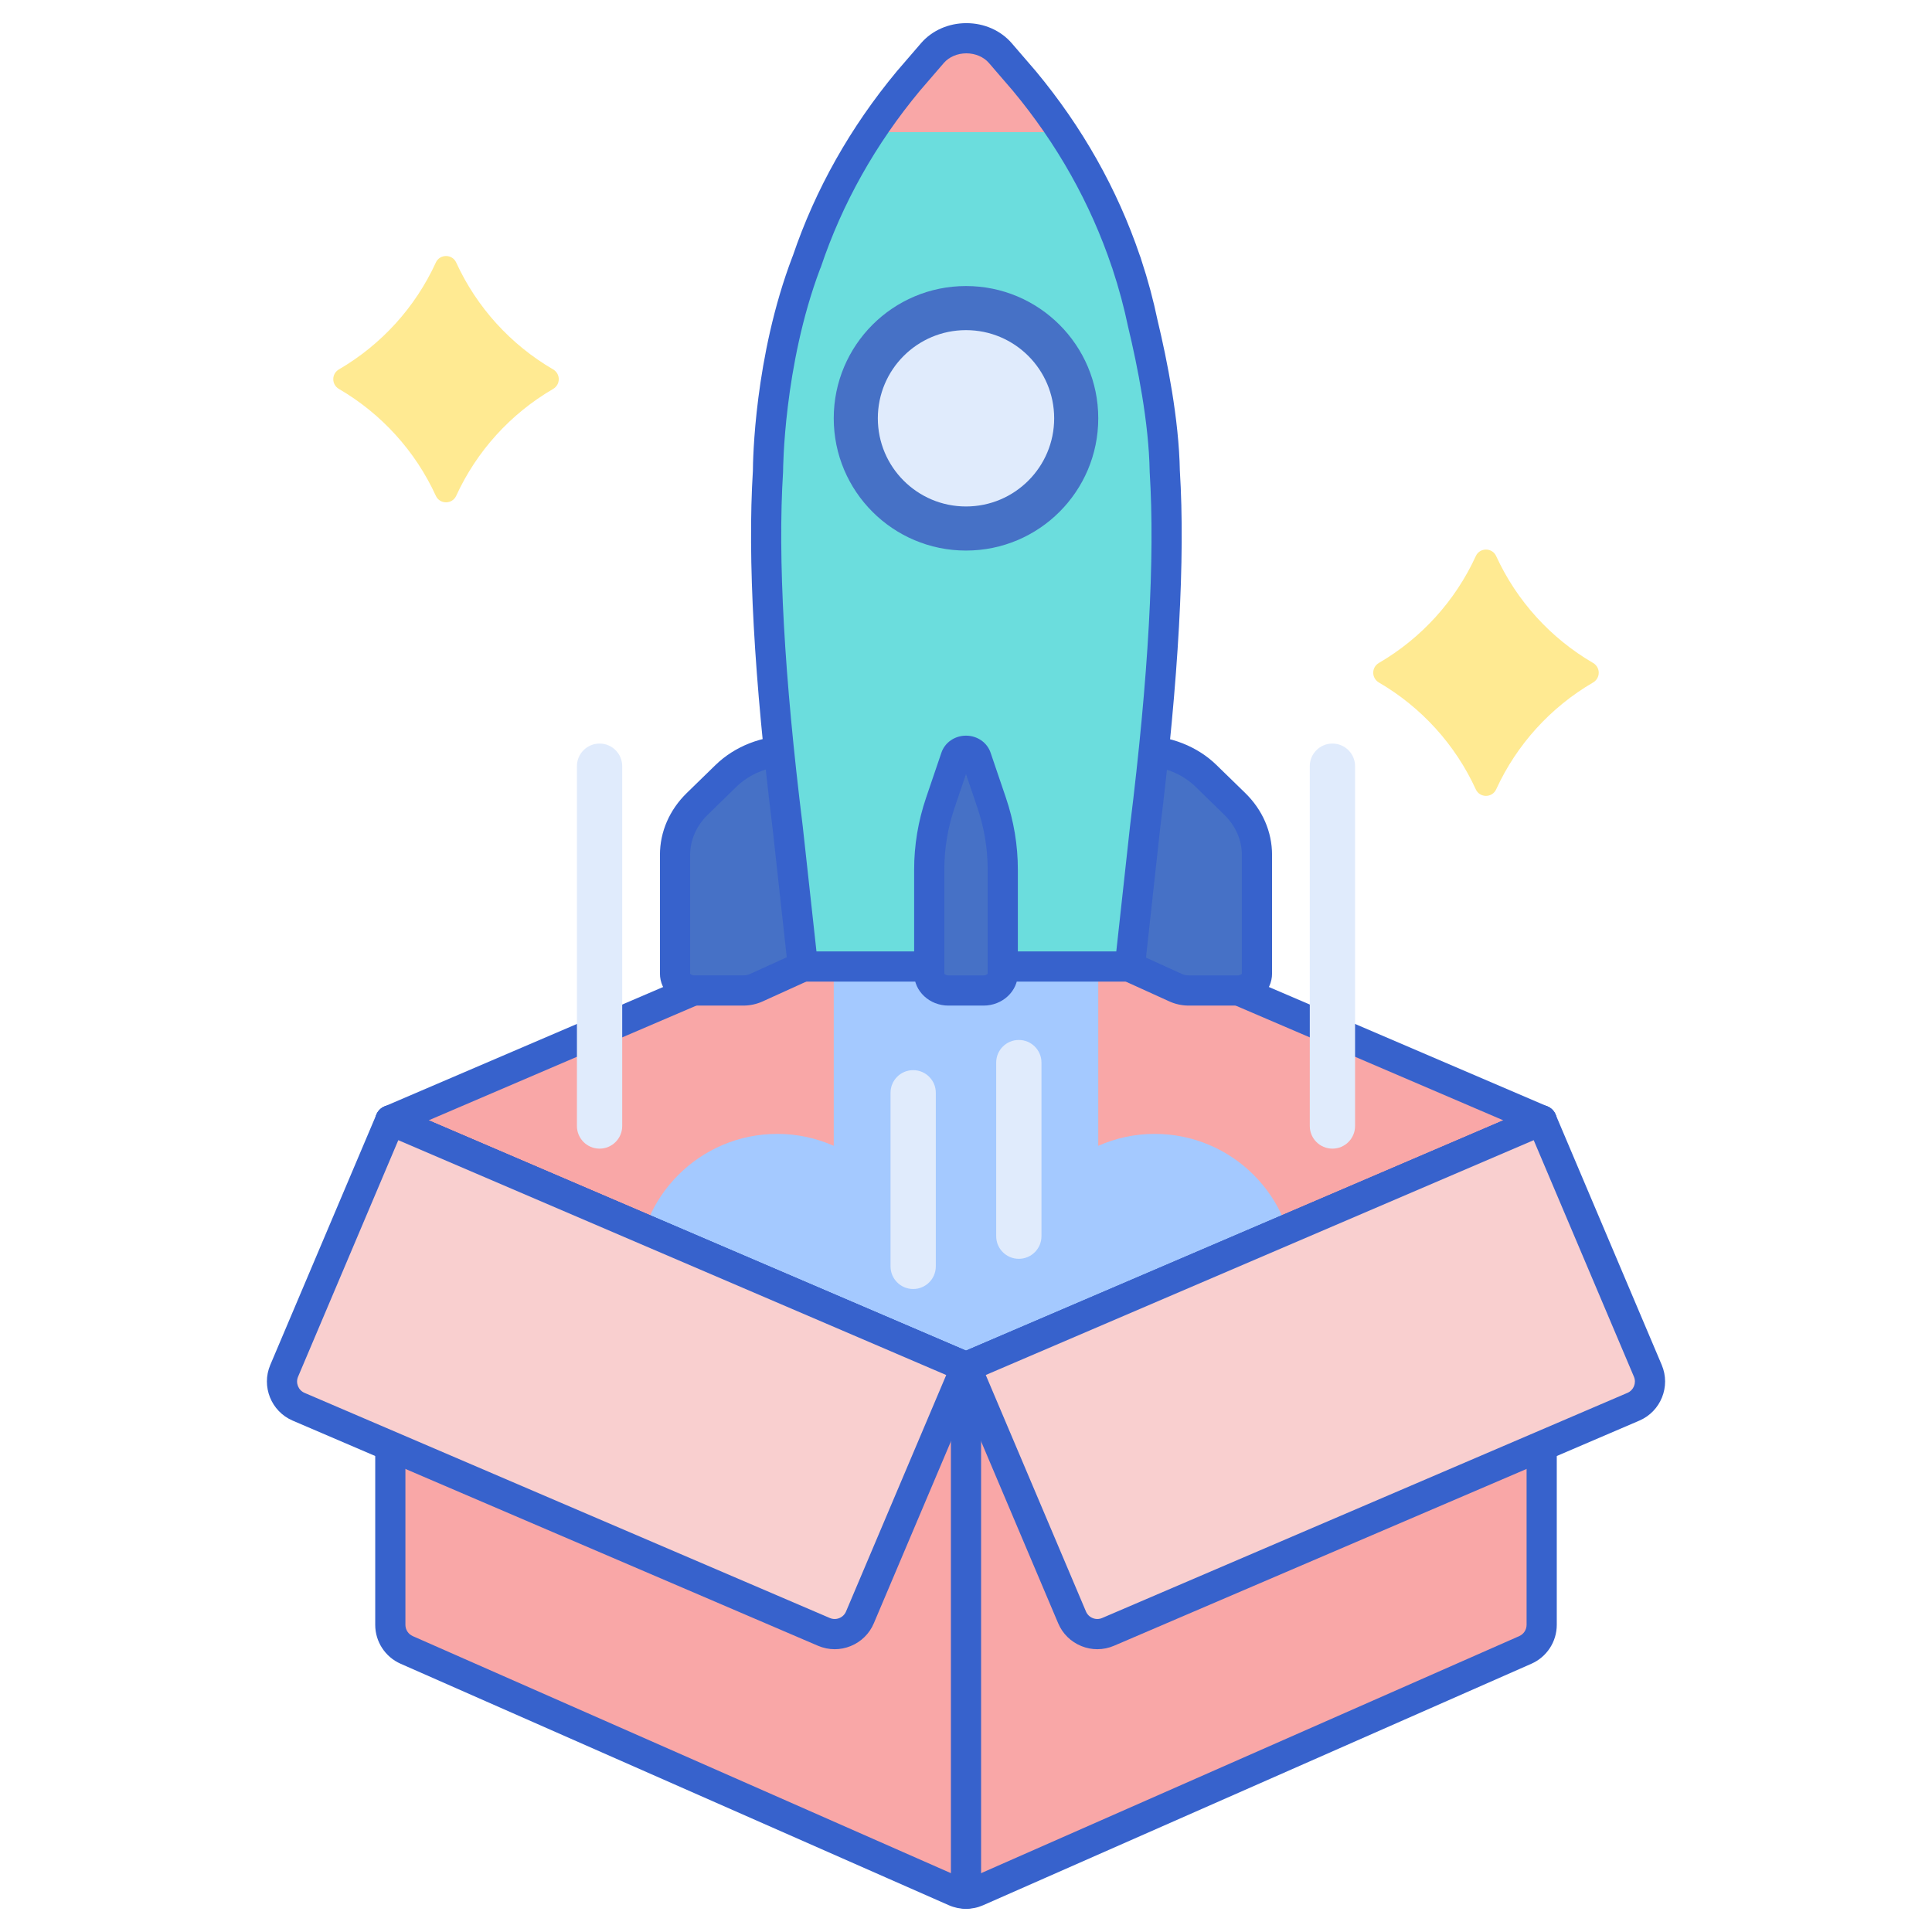<svg id="Layer_1" enable-background="new 0 0 256 256" height="512" viewBox="0 0 256 256" width="512" xmlns="http://www.w3.org/2000/svg"><path d="m204.281 148.451-76.281 32.692-76.281-32.692 75.208-32.232c.685-.294 1.461-.294 2.146 0z" fill="#f9a7a7"/><path d="m153 150.246c-2.662 0-5.187.571-7.475 1.581v-23.757h-17.475-17.574v23.757c-2.288-1.01-4.813-1.581-7.475-1.581-10.245 0-18.55 8.305-18.55 18.551s8.305 18.551 18.55 18.551c3.07 0 5.959-.758 8.51-2.079 3.079 5.981 9.3 10.079 16.49 10.079s13.411-4.098 16.49-10.079c2.551 1.321 5.44 2.079 8.51 2.079 10.245 0 18.55-8.305 18.55-18.551s-8.306-18.551-18.551-18.551z" fill="#a4c9ff"/><path d="m57.75 34.789c-2.717 5.938-7.224 10.886-12.835 14.155-1.007.587-1.006 2.009 0 2.596 5.61 3.269 10.118 8.216 12.835 14.155.528 1.154 2.172 1.154 2.7 0 2.717-5.939 7.224-10.886 12.835-14.155 1.007-.586 1.007-2.009 0-2.596-5.61-3.269-10.118-8.217-12.835-14.155-.528-1.154-2.172-1.154-2.7 0z" fill="#ffea92"/><path d="m195.55 73.686c-2.717 5.938-7.224 10.886-12.835 14.155-1.007.587-1.006 2.009 0 2.596 5.61 3.269 10.118 8.216 12.835 14.155.528 1.154 2.172 1.154 2.7 0 2.717-5.939 7.224-10.886 12.835-14.155 1.007-.586 1.007-2.009 0-2.596-5.61-3.269-10.118-8.217-12.835-14.155-.528-1.154-2.172-1.154-2.7 0z" fill="#ffea92"/><path d="m121 170.8c-1.657 0-3-1.343-3-3v-23c0-1.657 1.343-3 3-3s3 1.343 3 3v23c0 1.657-1.343 3-3 3z" fill="#e0ebfc"/><path d="m135 166.8c-1.657 0-3-1.343-3-3v-23c0-1.657 1.343-3 3-3s3 1.343 3 3v23c0 1.657-1.343 3-3 3z" fill="#e0ebfc"/><path d="m128 181.143 76.281-32.692v66.849c0 1.44-.85 2.744-2.168 3.324l-72.649 32c-.933.411-1.996.411-2.929 0l-72.649-32c-1.318-.58-2.168-1.884-2.168-3.324v-66.848z" fill="#f9a7a7"/><g fill="#3762cc"><path d="m128 252.933c-1.104 0-2-.896-2-2v-69.789c0-1.104.896-2 2-2s2 .896 2 2v69.789c0 1.104-.896 2-2 2z"/><path d="m128 252.931c-.774.001-1.549-.158-2.271-.477l-72.648-32c-2.042-.9-3.362-2.924-3.362-5.154v-66.849c0-.672.338-1.3.899-1.67.562-.37 1.271-.433 1.889-.168l75.493 32.355 75.493-32.354c.619-.265 1.327-.202 1.889.168.561.37.899.998.899 1.67v66.848c0 2.23-1.319 4.254-3.361 5.154l-72.649 32c-.722.318-1.497.477-2.271.477zm-74.281-101.447v63.816c0 .646.383 1.233.975 1.494l72.648 32c.419.184.898.184 1.316 0l72.649-32c.591-.261.974-.848.974-1.494v-63.815l-73.493 31.497c-.504.217-1.072.217-1.576 0z"/><path d="m128 183.144c-.268 0-.536-.054-.788-.162l-76.281-32.692c-.735-.314-1.212-1.038-1.212-1.838s.477-1.523 1.212-1.838l75.208-32.232c1.184-.506 2.539-.507 3.721-.001l75.21 32.233c.735.314 1.212 1.038 1.212 1.838s-.477 1.523-1.212 1.838l-76.281 32.692c-.253.108-.521.162-.789.162zm-71.204-34.693 71.204 30.517 71.204-30.517-70.918-30.395c-.181-.076-.39-.076-.573.001z"/></g><path d="m104.687 99.48c-3.23 0-6.31 1.205-8.479 3.317l-3.802 3.703c-1.905 1.856-2.961 4.27-2.961 6.774v14.796.934c0 1.238 1.138 2.242 2.542 2.242h6.49c.607 0 1.206-.128 1.746-.373l6.169-2.803v-28.59z" fill="#4671c6"/><path d="m98.478 133.246h-6.49c-2.504 0-4.542-1.903-4.542-4.242v-15.73c0-3.053 1.266-5.968 3.565-8.206l3.802-3.703c2.535-2.469 6.134-3.885 9.875-3.885h1.706c1.104 0 2 .896 2 2v28.59c0 .784-.458 1.496-1.173 1.821l-6.169 2.803c-.795.361-1.685.552-2.574.552zm5.915-31.763c-2.599.07-5.06 1.062-6.789 2.746l-3.802 3.703c-1.52 1.479-2.356 3.376-2.356 5.341v15.73c.013.059.201.242.542.242h6.49c.321 0 .638-.067.917-.194l4.998-2.271z" fill="#3762cc"/><path d="m163.594 106.5-3.802-3.703c-2.169-2.112-5.248-3.317-8.479-3.317h-1.706v28.59l6.169 2.803c.54.245 1.139.373 1.746.373h6.49c1.404 0 2.542-1.004 2.542-2.242v-.934-14.796c0-2.504-1.055-4.919-2.96-6.774z" fill="#4671c6"/><path d="m164.012 133.246h-6.49c-.89 0-1.78-.191-2.575-.554l-6.167-2.802c-.714-.325-1.173-1.037-1.173-1.821v-28.59c0-1.104.896-2 2-2h1.706c3.741 0 7.34 1.416 9.874 3.885l3.802 3.703c2.299 2.238 3.565 5.153 3.565 8.206v15.73c0 2.34-2.037 4.243-4.542 4.243zm-12.405-6.465 4.996 2.27c.281.128.598.195.919.195h6.49c.341 0 .529-.184.542-.242v-15.73c0-1.965-.836-3.861-2.356-5.341l-3.802-3.703c-1.729-1.685-4.189-2.676-6.789-2.746z" fill="#3762cc"/><path d="m154.337 62.436c-.11-6.518-1.576-14.025-2.91-19.582-.547-2.629-1.249-5.226-2.094-7.782-.069-.228-.109-.355-.109-.355l-.002.028c-2.89-8.601-7.437-16.735-13.497-24.024l-3.175-3.684c-1.069-1.24-2.734-1.968-4.5-1.968-1.766 0-3.431.728-4.5 1.968l-3.175 3.684c-6.061 7.29-10.608 15.427-13.498 24.029v-.032c-5.118 13.41-5.114 27.719-5.114 27.719-.601 9.518-.224 24.303 2.611 47.227l2.019 18.406h21.657 21.657l2.019-18.406c2.835-22.925 3.212-37.71 2.611-47.228z" fill="#6bdddd"/><circle cx="128" cy="55.427" fill="#4671c6" r="17.525"/><circle cx="128" cy="55.427" fill="#e0ebfc" r="11.683"/><path d="m140.752 17.51c-1.542-2.33-3.207-4.602-5.026-6.79l-3.175-3.684c-1.069-1.24-2.734-1.968-4.5-1.968-1.766 0-3.431.728-4.5 1.968l-3.175 3.684c-1.819 2.188-3.484 4.46-5.026 6.79z" fill="#f9a7a7"/><path d="m149.707 130.069h-43.314c-1.02 0-1.877-.768-1.988-1.782l-2.019-18.406c-2.464-19.923-3.348-35.916-2.623-47.51.005-1.209.178-15.092 5.245-28.367.015-.04.031-.078.049-.116 2.997-8.828 7.633-17.052 13.78-24.445l3.198-3.712c1.458-1.692 3.651-2.663 6.016-2.663 2.364 0 4.556.971 6.015 2.663l3.176 3.685c6.169 7.42 10.804 15.642 13.801 24.468.035.077.066.156.092.239l.112.366c.86 2.599 1.584 5.291 2.139 7.959 1.273 5.302 2.831 13.115 2.951 19.92.726 11.591-.158 27.586-2.626 47.541l-2.015 18.379c-.112 1.014-.969 1.781-1.989 1.781zm-41.522-4h39.729l1.823-16.624c2.445-19.771 3.32-35.535 2.604-46.883-.002-.03-.003-.062-.003-.092-.109-6.45-1.613-13.974-2.855-19.149-.537-2.578-1.222-5.123-2.048-7.621l-.054-.175c-.02-.047-.038-.095-.055-.144-2.836-8.441-7.257-16.309-13.139-23.383l-3.152-3.657c-.688-.798-1.804-1.274-2.985-1.274-1.182 0-2.298.477-2.985 1.274l-3.175 3.685c-5.86 7.049-10.281 14.917-13.118 23.359-.032.094-.069.184-.113.27-4.835 12.826-4.896 26.643-4.896 26.781 0 .042-.001.084-.004.126-.716 11.351.159 27.115 2.6 46.855z" fill="#3762cc"/><path d="m129.364 100.375c-.181-.531-.735-.895-1.364-.895-.629 0-1.183.364-1.364.895l-2.029 5.967c-.981 2.885-1.479 5.88-1.479 8.892v13.771c0 1.238 1.138 2.242 2.542 2.242h2.33 2.33c1.404 0 2.542-1.004 2.542-2.242v-13.771c0-3.012-.498-6.007-1.479-8.892z" fill="#4671c6"/><path d="m130.33 133.246h-4.66c-2.504 0-4.542-1.903-4.542-4.242v-13.771c0-3.234.534-6.443 1.586-9.537l2.029-5.966c.459-1.347 1.768-2.251 3.257-2.251s2.798.904 3.257 2.25v.001l2.029 5.967c1.052 3.093 1.586 6.302 1.586 9.536v13.771c0 2.339-2.038 4.242-4.542 4.242zm-2.33-30.67-1.499 4.408c-.911 2.679-1.373 5.453-1.373 8.249v13.771c.013.059.201.242.542.242h4.66c.341 0 .529-.184.542-.242v-13.771c0-2.796-.462-5.57-1.373-8.248z" fill="#3762cc"/><path d="m176.554 152.201c-1.657 0-3-1.343-3-3v-47.676c0-1.657 1.343-3 3-3s3 1.343 3 3v47.676c0 1.657-1.343 3-3 3z" fill="#e0ebfc"/><path d="m79.446 152.201c-1.657 0-3-1.343-3-3v-47.676c0-1.657 1.343-3 3-3s3 1.343 3 3v47.676c0 1.657-1.343 3-3 3z" fill="#e0ebfc"/><path d="m113.946 214.31 14.054-33.167-76.281-32.692-14.066 33.195c-.78 1.842.075 3.968 1.914 4.756l69.604 29.83c1.849.793 3.99-.069 4.775-1.922z" fill="#f9cfcf"/><path d="m110.6 218.529c-.752 0-1.504-.153-2.217-.458l-69.604-29.832c-2.843-1.217-4.174-4.524-2.968-7.374l14.066-33.194c.208-.49.602-.877 1.095-1.075.493-.199 1.046-.193 1.534.018l76.281 32.692c1.013.434 1.483 1.604 1.054 2.618l-14.054 33.167c-.588 1.389-1.684 2.464-3.083 3.027-.68.275-1.392.411-2.104.411zm-57.823-67.449-13.283 31.346c-.35.825.036 1.784.86 2.137l69.604 29.832c.4.17.846.177 1.252.013.406-.163.723-.475.894-.877l13.276-31.333zm61.169 63.231h.01z" fill="#3762cc"/><path d="m142.054 214.31-14.054-33.167 76.281-32.692 14.066 33.195c.78 1.842-.075 3.968-1.914 4.756l-69.604 29.83c-1.849.793-3.99-.069-4.775-1.922z" fill="#f9cfcf"/><path d="m145.4 218.529c-.712 0-1.424-.137-2.104-.411-1.399-.563-2.495-1.639-3.083-3.027l-14.054-33.167c-.43-1.014.041-2.185 1.054-2.618l76.281-32.692c.488-.211 1.041-.216 1.534-.018s.887.585 1.095 1.075l14.066 33.194c1.207 2.85-.125 6.157-2.968 7.375l-69.603 29.83c-.714.306-1.466.459-2.218.459zm-1.505-4.999c.171.402.488.714.894.877.406.165.851.159 1.253-.014l69.603-29.83c.825-.354 1.21-1.313.86-2.138l-13.282-31.346-72.604 31.117z" fill="#3762cc"/></svg>